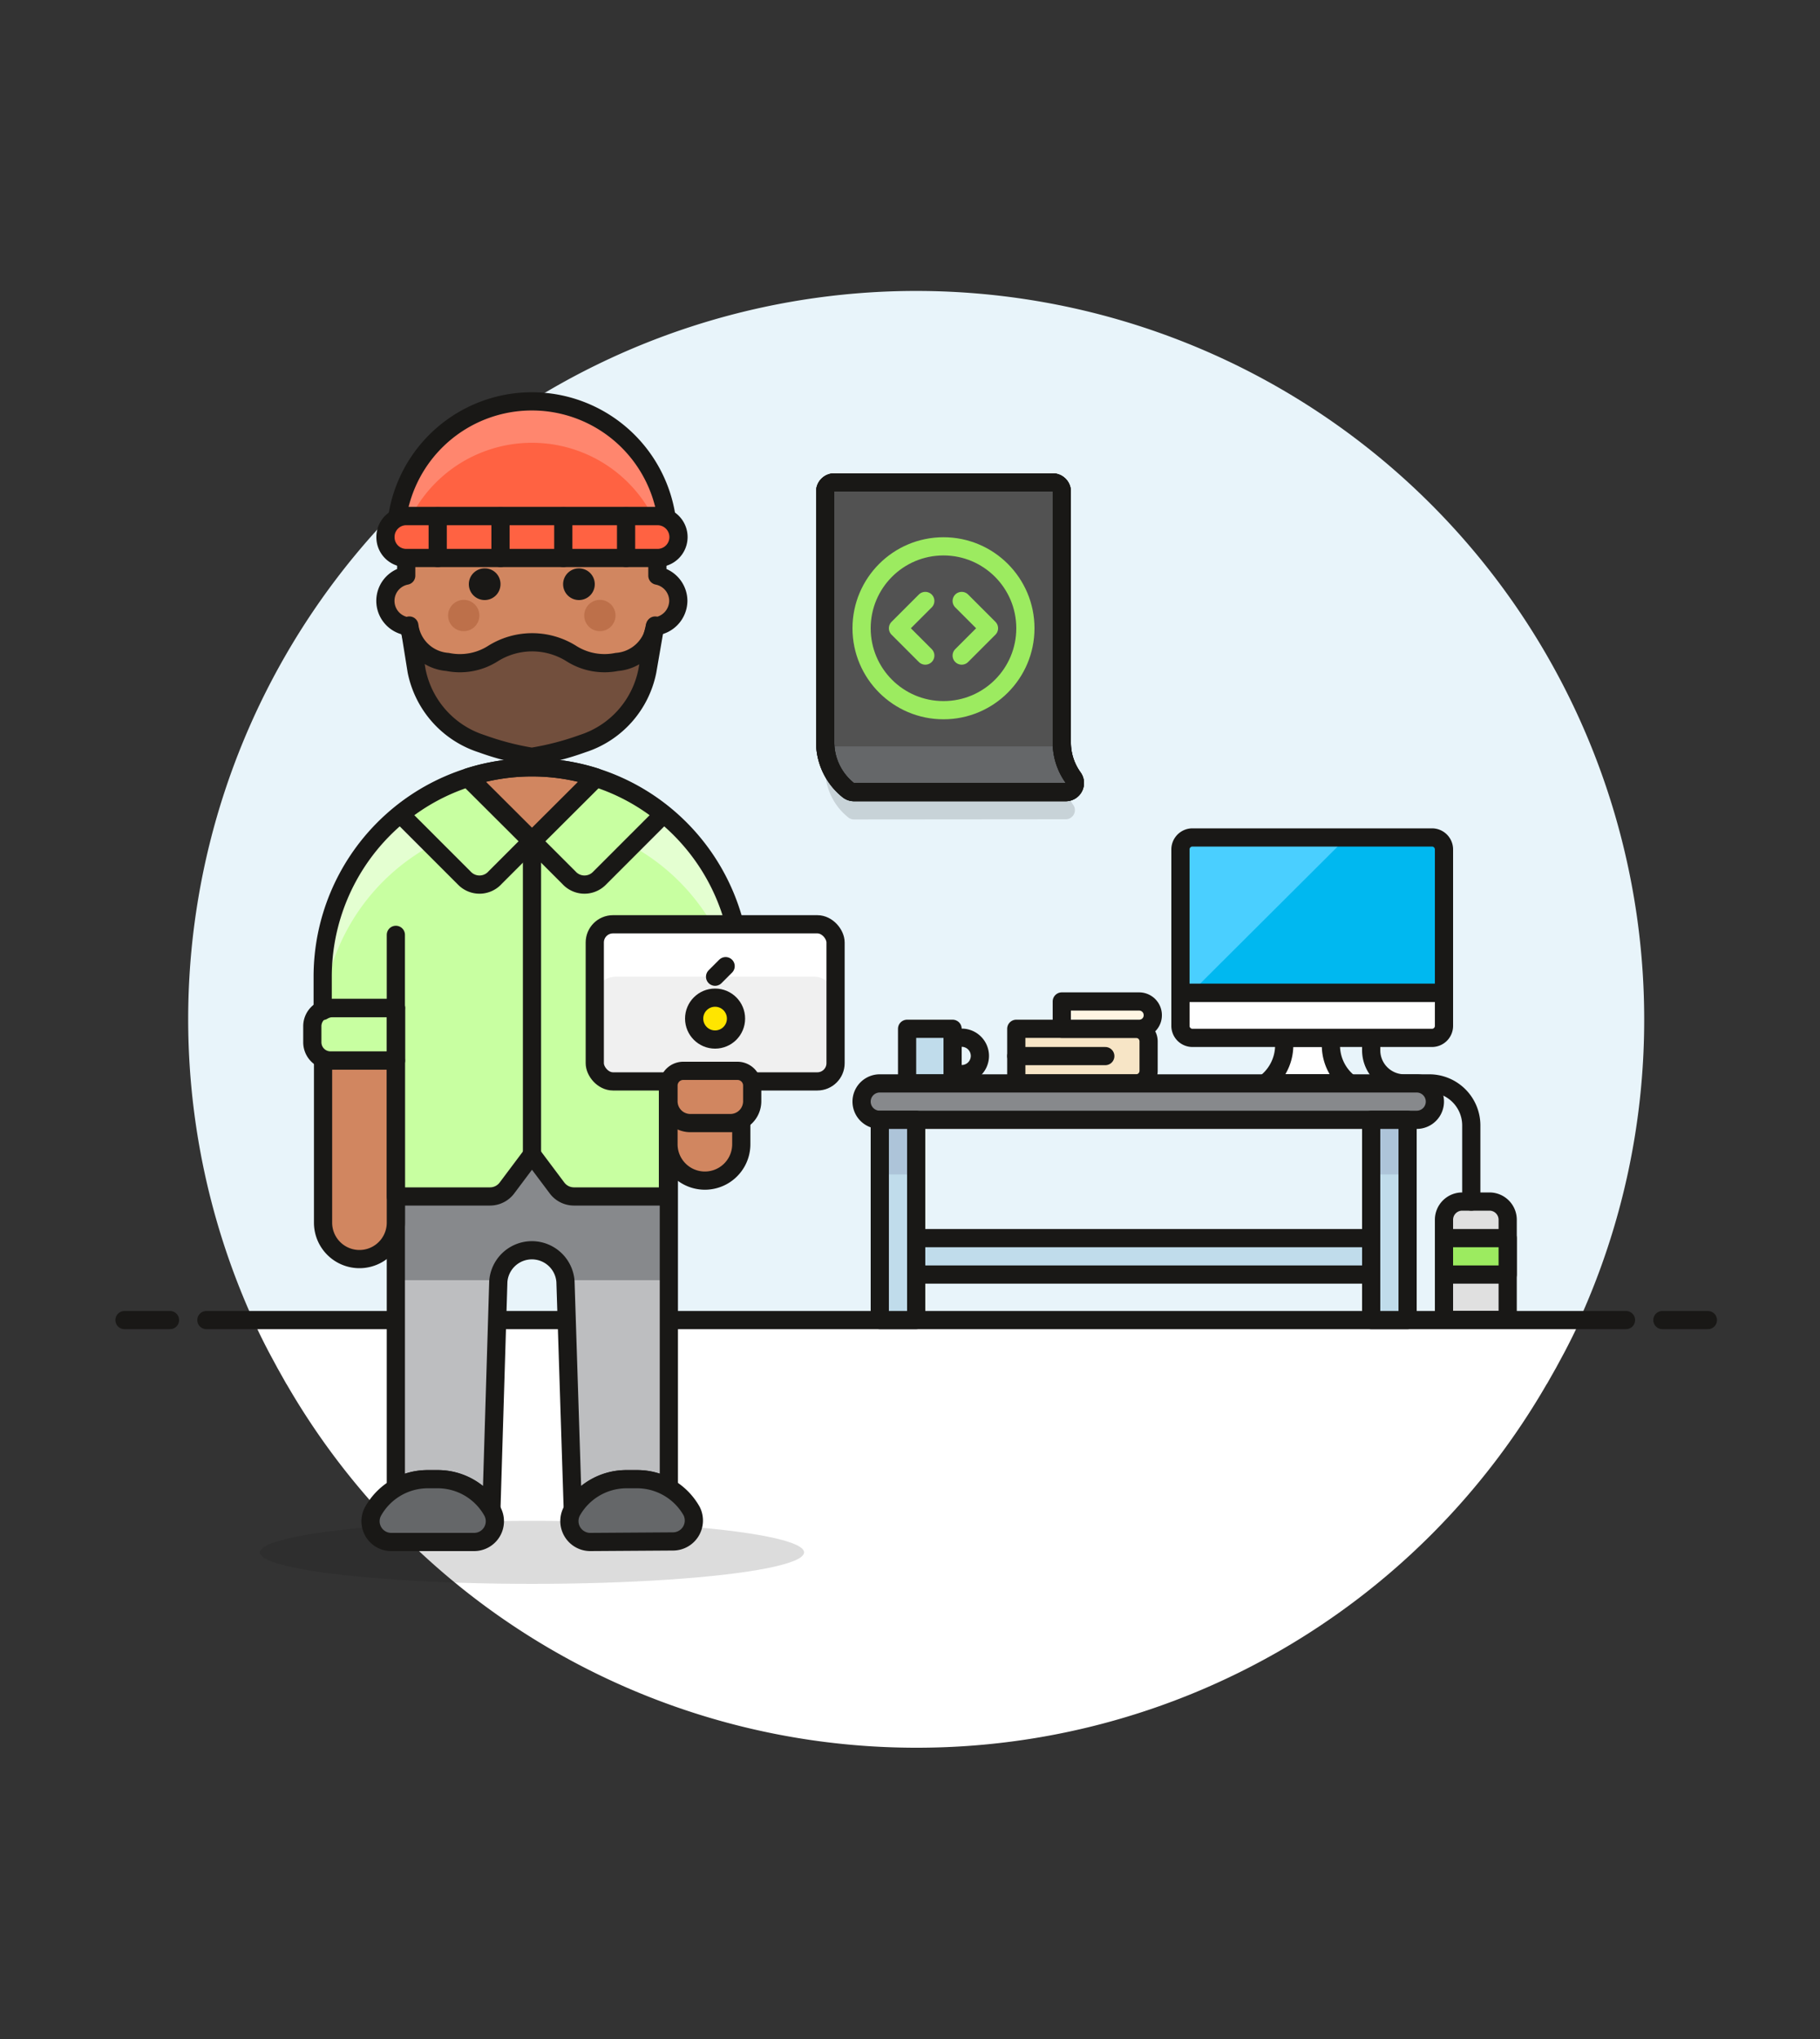 <svg id="Multicolor" xmlns="http://www.w3.org/2000/svg" viewBox="0 0 100 112"><rect x="0" y="0" width="100" height="112" fill="#333333" stroke="none"/><defs><style>.cls-1,.cls-6{fill:#fff;}.cls-2{fill:#e8f4fa;}.cls-15,.cls-3{fill:none;}.cls-10,.cls-11,.cls-16,.cls-19,.cls-22,.cls-25,.cls-28,.cls-3,.cls-31,.cls-33,.cls-6,.cls-7,.cls-8,.cls-9{stroke:#191816;}.cls-10,.cls-11,.cls-15,.cls-16,.cls-19,.cls-22,.cls-25,.cls-28,.cls-3,.cls-31,.cls-33,.cls-6,.cls-7,.cls-8,.cls-9{stroke-linecap:round;stroke-linejoin:round;}.cls-4{fill:#00b8f0;}.cls-5{fill:#4acfff;}.cls-17,.cls-7{fill:#c0dceb;}.cls-8{fill:#f7e5c6;}.cls-9{fill:#fff5e3;}.cls-10{fill:#e0e0e0;}.cls-11{fill:#9ceb60;}.cls-12,.cls-21{fill:#191816;}.cls-12{opacity:0.15;}.cls-13{fill:#525252;}.cls-14,.cls-28{fill:#656769;}.cls-15{stroke:#9ceb60;}.cls-16,.cls-27{fill:#87898c;}.cls-18{fill:#adc4d9;}.cls-19{fill:#d18660;}.cls-20{fill:#bd704a;}.cls-22{fill:#724f3d;}.cls-23,.cls-25{fill:#ff6242;}.cls-24{fill:#ff866e;}.cls-26{fill:#bdbec0;}.cls-29,.cls-31{fill:#c8ffa1;}.cls-30{fill:#e4ffd1;}.cls-32{fill:#f0f0f0;}.cls-33{fill:#ffe500;}</style></defs><title>69- web-html-programmer-male-african-american</title><g id="Background"><g id="New_Symbol_39-11" data-name="New Symbol 39"><path class="cls-1" d="M50.34,96A39.94,39.94,0,0,0,85,76H15.73A39.94,39.94,0,0,0,50.34,96Z"/><path class="cls-1" d="M13.91,72.51c.54,1.2,1.17,2.36,1.82,3.5H85c.66-1.14,1.28-2.3,1.83-3.5Z"/><path class="cls-2" d="M90.34,56a40,40,0,1,0-76.43,16.5H86.78A39.85,39.85,0,0,0,90.34,56Z"/><line class="cls-3" x1="11.34" y1="72.51" x2="89.34" y2="72.51"/><line class="cls-3" x1="6.84" y1="72.51" x2="9.34" y2="72.51"/><line class="cls-3" x1="91.34" y1="72.51" x2="93.84" y2="72.51"/></g></g><g id="Scene"><path class="cls-4" d="M65.52,46H78.68a.66.66,0,0,1,.66.66v7.87a0,0,0,0,1,0,0H64.86a0,0,0,0,1,0,0V46.67A.66.66,0,0,1,65.52,46Z"/><path class="cls-5" d="M65.52,46a.67.67,0,0,0-.66.66v7.87h.58L74,46Z"/><path class="cls-3" d="M65.52,46H78.68a.66.66,0,0,1,.66.66v7.87a0,0,0,0,1,0,0H64.86a0,0,0,0,1,0,0V46.67A.66.66,0,0,1,65.52,46Z"/><path class="cls-6" d="M73.16,57H70.53a2.64,2.64,0,0,1-1,2.5h4.62A2.63,2.63,0,0,1,73.16,57Z"/><path class="cls-6" d="M64.86,54.54H79.34a0,0,0,0,1,0,0v1.81a.66.66,0,0,1-.66.66H65.52a.66.66,0,0,1-.66-.66V54.54A0,0,0,0,1,64.86,54.54Z"/><rect class="cls-7" x="49.84" y="56.51" width="2.5" height="3"/><path class="cls-3" d="M52.84,59h-.5V57h.5a1,1,0,0,1,1,1h0A1,1,0,0,1,52.84,59Z"/><path class="cls-8" d="M55.84,56.51h6.58a.69.69,0,0,1,.69.69v1.62a.69.69,0,0,1-.69.69H55.84a0,0,0,0,1,0,0v-3A0,0,0,0,1,55.84,56.51Z"/><path class="cls-9" d="M63.34,55.76a.75.75,0,0,0-.75-.75H58.34v1.5h4.25A.74.74,0,0,0,63.34,55.76Z"/><line class="cls-3" x1="55.84" y1="58.01" x2="60.73" y2="58.01"/><path class="cls-10" d="M80.34,66h1.5a1,1,0,0,1,1,1v5.5a0,0,0,0,1,0,0h-3.5a0,0,0,0,1,0,0V67A1,1,0,0,1,80.34,66Z"/><rect class="cls-11" x="79.34" y="68.01" width="3.5" height="2"/><path class="cls-3" d="M75.34,57.19v.5a1.82,1.82,0,0,0,1.82,1.82h1.37a2.31,2.31,0,0,1,2.31,2.31V66"/><path class="cls-12" d="M58.56,45a.5.5,0,0,0,.4-.8,3.31,3.31,0,0,1-.62-1.93V28.51a.5.5,0,0,0-.5-.5h-12a.5.5,0,0,0-.5.5V42.28a3.37,3.37,0,0,0,1.28,2.63.51.51,0,0,0,.32.1Z"/><path class="cls-13" d="M58.56,43.51a.5.5,0,0,0,.4-.8,3.31,3.31,0,0,1-.62-1.93V27a.5.5,0,0,0-.5-.5h-12a.5.5,0,0,0-.5.5V40.78a3.37,3.37,0,0,0,1.28,2.63.51.51,0,0,0,.32.1Z"/><path class="cls-14" d="M45.35,41a3.34,3.34,0,0,0,1.27,2.39.52.52,0,0,0,.32.11H58.56a.5.5,0,0,0,.4-.8,3.25,3.25,0,0,1-.61-1.7Z"/><circle class="cls-15" cx="51.84" cy="34.51" r="4.5"/><polyline class="cls-15" points="52.84 33.01 54.34 34.51 52.84 36.01"/><polyline class="cls-15" points="50.84 33.01 49.34 34.51 50.84 36.01"/><path class="cls-3" d="M58.56,43.51a.5.5,0,0,0,.4-.8,3.31,3.31,0,0,1-.62-1.93V27a.5.5,0,0,0-.5-.5h-12a.5.5,0,0,0-.5.5V40.78a3.37,3.37,0,0,0,1.28,2.63.51.51,0,0,0,.32.1Z"/><path class="cls-3" d="M58.56,43.51a.5.5,0,0,0,.4-.8,3.31,3.31,0,0,1-.62-1.93V27a.5.5,0,0,0-.5-.5h-12a.5.5,0,0,0-.5.5V40.78a3.37,3.37,0,0,0,1.28,2.63.51.51,0,0,0,.32.1Z"/><path class="cls-3" d="M58.56,43.51a.5.5,0,0,0,.4-.8,3.31,3.31,0,0,1-.62-1.93V27a.5.5,0,0,0-.5-.5h-12a.5.5,0,0,0-.5.5V40.78a3.37,3.37,0,0,0,1.28,2.63.51.51,0,0,0,.32.1Z"/><path class="cls-16" d="M77.84,61.51H48.34a1,1,0,0,1-1-1h0a1,1,0,0,1,1-1h29.5a1,1,0,0,1,1,1h0A1,1,0,0,1,77.84,61.51Z"/><rect class="cls-17" x="48.34" y="61.51" width="2" height="11"/><rect class="cls-18" x="48.34" y="61.51" width="2" height="3"/><rect class="cls-3" x="48.34" y="61.51" width="2" height="11"/><rect class="cls-17" x="75.34" y="61.51" width="2" height="11"/><rect class="cls-18" x="75.34" y="61.51" width="2" height="3"/><rect class="cls-3" x="75.34" y="61.51" width="2" height="11"/><rect class="cls-7" x="50.34" y="68.01" width="25" height="2"/><path class="cls-19" d="M37.27,33a1.42,1.42,0,0,0-1.15-1.38v-.92a6.9,6.9,0,0,0-13.8,0v.92a1.41,1.41,0,0,0,.15,2.79,6.9,6.9,0,0,0,13.51,0A1.43,1.43,0,0,0,37.27,33Z"/><circle class="cls-20" cx="25.48" cy="33.81" r="0.86"/><circle class="cls-20" cx="32.96" cy="33.81" r="0.86"/><path class="cls-21" d="M26.64,31.22a.87.87,0,1,0,.86.87.86.86,0,0,0-.86-.87Z"/><path class="cls-21" d="M31.82,31.22a.87.87,0,1,0,.86.87.87.87,0,0,0-.86-.87Z"/><path class="cls-22" d="M29.22,41.57A15.41,15.41,0,0,0,32,40.85a5.27,5.27,0,0,0,3.57-4L36,34.36a2.3,2.3,0,0,1-2.11,2,3.4,3.4,0,0,1-2.48-.45,4.05,4.05,0,0,0-4.34,0,3.39,3.39,0,0,1-2.48.45,2.29,2.29,0,0,1-2.1-2l.4,2.49a5.29,5.29,0,0,0,3.57,4A15.41,15.41,0,0,0,29.22,41.57Z"/><path class="cls-23" d="M22.33,28.35h13.8a1.06,1.06,0,0,1,.5.12,7.48,7.48,0,0,0-14.81,0A1.13,1.13,0,0,1,22.33,28.35Z"/><path class="cls-24" d="M22.33,28.35h.27a7.47,7.47,0,0,1,13.26,0h.27a1.06,1.06,0,0,1,.5.12,7.48,7.48,0,0,0-14.81,0A1.13,1.13,0,0,1,22.33,28.35Z"/><path class="cls-3" d="M22.33,28.35h13.8a1.06,1.06,0,0,1,.5.12,7.48,7.48,0,0,0-14.81,0A1.13,1.13,0,0,1,22.33,28.35Z"/><path class="cls-25" d="M37.28,29.5a1.15,1.15,0,0,0-1.15-1.15H22.33a1.14,1.14,0,0,0-1.15,1.15h0a1.14,1.14,0,0,0,1.15,1.15h13.8a1.15,1.15,0,0,0,1.15-1.15Z"/><line class="cls-3" x1="24.05" y1="28.35" x2="24.05" y2="30.65"/><line class="cls-3" x1="27.5" y1="28.35" x2="27.5" y2="30.65"/><line class="cls-3" x1="30.95" y1="28.35" x2="30.95" y2="30.65"/><line class="cls-3" x1="34.4" y1="28.35" x2="34.4" y2="30.65"/><path class="cls-26" d="M24.05,81.25h-.57a3.49,3.49,0,0,0-1.73.46V62.85h15V81.71A3.43,3.43,0,0,0,35,81.25H34.4a3.45,3.45,0,0,0-2.93,1.63l-.4-12.49a1.85,1.85,0,0,0-3.69,0L27,82.88A3.46,3.46,0,0,0,24.05,81.25Z"/><path class="cls-27" d="M36.7,62.85v7.47H31.07a1.84,1.84,0,0,0-3.68,0H21.75V62.85Z"/><path class="cls-3" d="M24.05,81.25h-.57a3.49,3.49,0,0,0-1.73.46V62.85h15V81.71A3.43,3.43,0,0,0,35,81.25H34.4a3.45,3.45,0,0,0-2.93,1.63l-.4-12.49a1.85,1.85,0,0,0-3.69,0L27,82.88A3.46,3.46,0,0,0,24.05,81.25Z"/><ellipse class="cls-12" cx="29.23" cy="85.27" rx="14.95" ry="1.73"/><path class="cls-28" d="M21.49,84.7a1.14,1.14,0,0,1-1-1.67,3.45,3.45,0,0,1,3-1.78h.57a3.44,3.44,0,0,1,3,1.78,1.14,1.14,0,0,1-1,1.67Z"/><path class="cls-28" d="M32.41,84.7a1.15,1.15,0,0,1-1-1.67,3.45,3.45,0,0,1,3-1.78H35A3.45,3.45,0,0,1,38,83a1.15,1.15,0,0,1-1,1.67Z"/><path class="cls-29" d="M29.23,42.15a11.5,11.5,0,0,0-11.5,11.5v1.88a1.11,1.11,0,0,1,.57-.16h3.45V65.72h5.18a1.16,1.16,0,0,0,.92-.46l1.38-1.84,1.38,1.84a1.16,1.16,0,0,0,.92.46H36.7V55.37h3.45a1.15,1.15,0,0,1,.58.16V53.65A11.5,11.5,0,0,0,29.23,42.15Z"/><path class="cls-30" d="M29.23,42.15a11.5,11.5,0,0,0-11.5,11.5v1.88l0,0a11.5,11.5,0,0,1,22.91,0l0,0V53.65A11.5,11.5,0,0,0,29.23,42.15Z"/><path class="cls-19" d="M18.3,58.25h3.45v8.91a2,2,0,0,1-4,0V58.1A1.21,1.21,0,0,0,18.3,58.25Z"/><path class="cls-19" d="M40.73,58.25v4.6a2,2,0,0,1-4,0v-4.6Z"/><path class="cls-19" d="M29.23,42.15a11.53,11.53,0,0,1,3.49.54l-3.49,3.48-3.49-3.48A11.48,11.48,0,0,1,29.23,42.15Z"/><line class="cls-3" x1="36.7" y1="51.35" x2="36.7" y2="56.52"/><line class="cls-3" x1="21.75" y1="51.35" x2="21.75" y2="55.37"/><path class="cls-31" d="M17.15,55.37h3.6a1,1,0,0,1,1,1v.88a1,1,0,0,1-1,1h-3.6a0,0,0,0,1,0,0V55.37A0,0,0,0,1,17.15,55.37Z" transform="translate(38.91 113.62) rotate(180)"/><path class="cls-6" d="M36.7,55.37h3.6a1,1,0,0,1,1,1v.88a1,1,0,0,1-1,1H36.7a0,0,0,0,1,0,0V55.37A0,0,0,0,1,36.7,55.37Z"/><path class="cls-31" d="M31.26,48.21l-2-2,3.49-3.48a11.32,11.32,0,0,1,3.7,2l-3.53,3.53A1.15,1.15,0,0,1,31.26,48.21Z"/><path class="cls-31" d="M27.2,48.21l2-2-3.49-3.48a11.32,11.32,0,0,0-3.7,2l3.53,3.53A1.15,1.15,0,0,0,27.2,48.21Z"/><path class="cls-3" d="M29.23,42.15a11.5,11.5,0,0,0-11.5,11.5v1.88a1.11,1.11,0,0,1,.57-.16h3.45V65.72h5.18a1.16,1.16,0,0,0,.92-.46l1.38-1.84,1.38,1.84a1.16,1.16,0,0,0,.92.46H36.7V55.37h3.45a1.15,1.15,0,0,1,.58.16V53.65A11.5,11.5,0,0,0,29.23,42.15Z"/><line class="cls-3" x1="29.23" y1="46.17" x2="29.23" y2="63.42"/><rect class="cls-1" x="32.68" y="50.77" width="13.23" height="8.63" rx="1" ry="1"/><rect class="cls-32" x="32.68" y="53.65" width="13.23" height="5.75" rx="1.15" ry="1.15"/><rect class="cls-3" x="32.68" y="50.77" width="13.23" height="8.63" rx="1" ry="1"/><circle class="cls-33" cx="39.29" cy="55.95" r="1.15"/><line class="cls-3" x1="39.29" y1="53.65" x2="39.87" y2="53.07"/><path class="cls-19" d="M37.52,58.82h3a.81.81,0,0,1,.81.81v.86a1.2,1.2,0,0,1-1.2,1.2h-2.2a1.2,1.2,0,0,1-1.2-1.2v-.86a.81.81,0,0,1,.81-.81Z"/></g></svg>